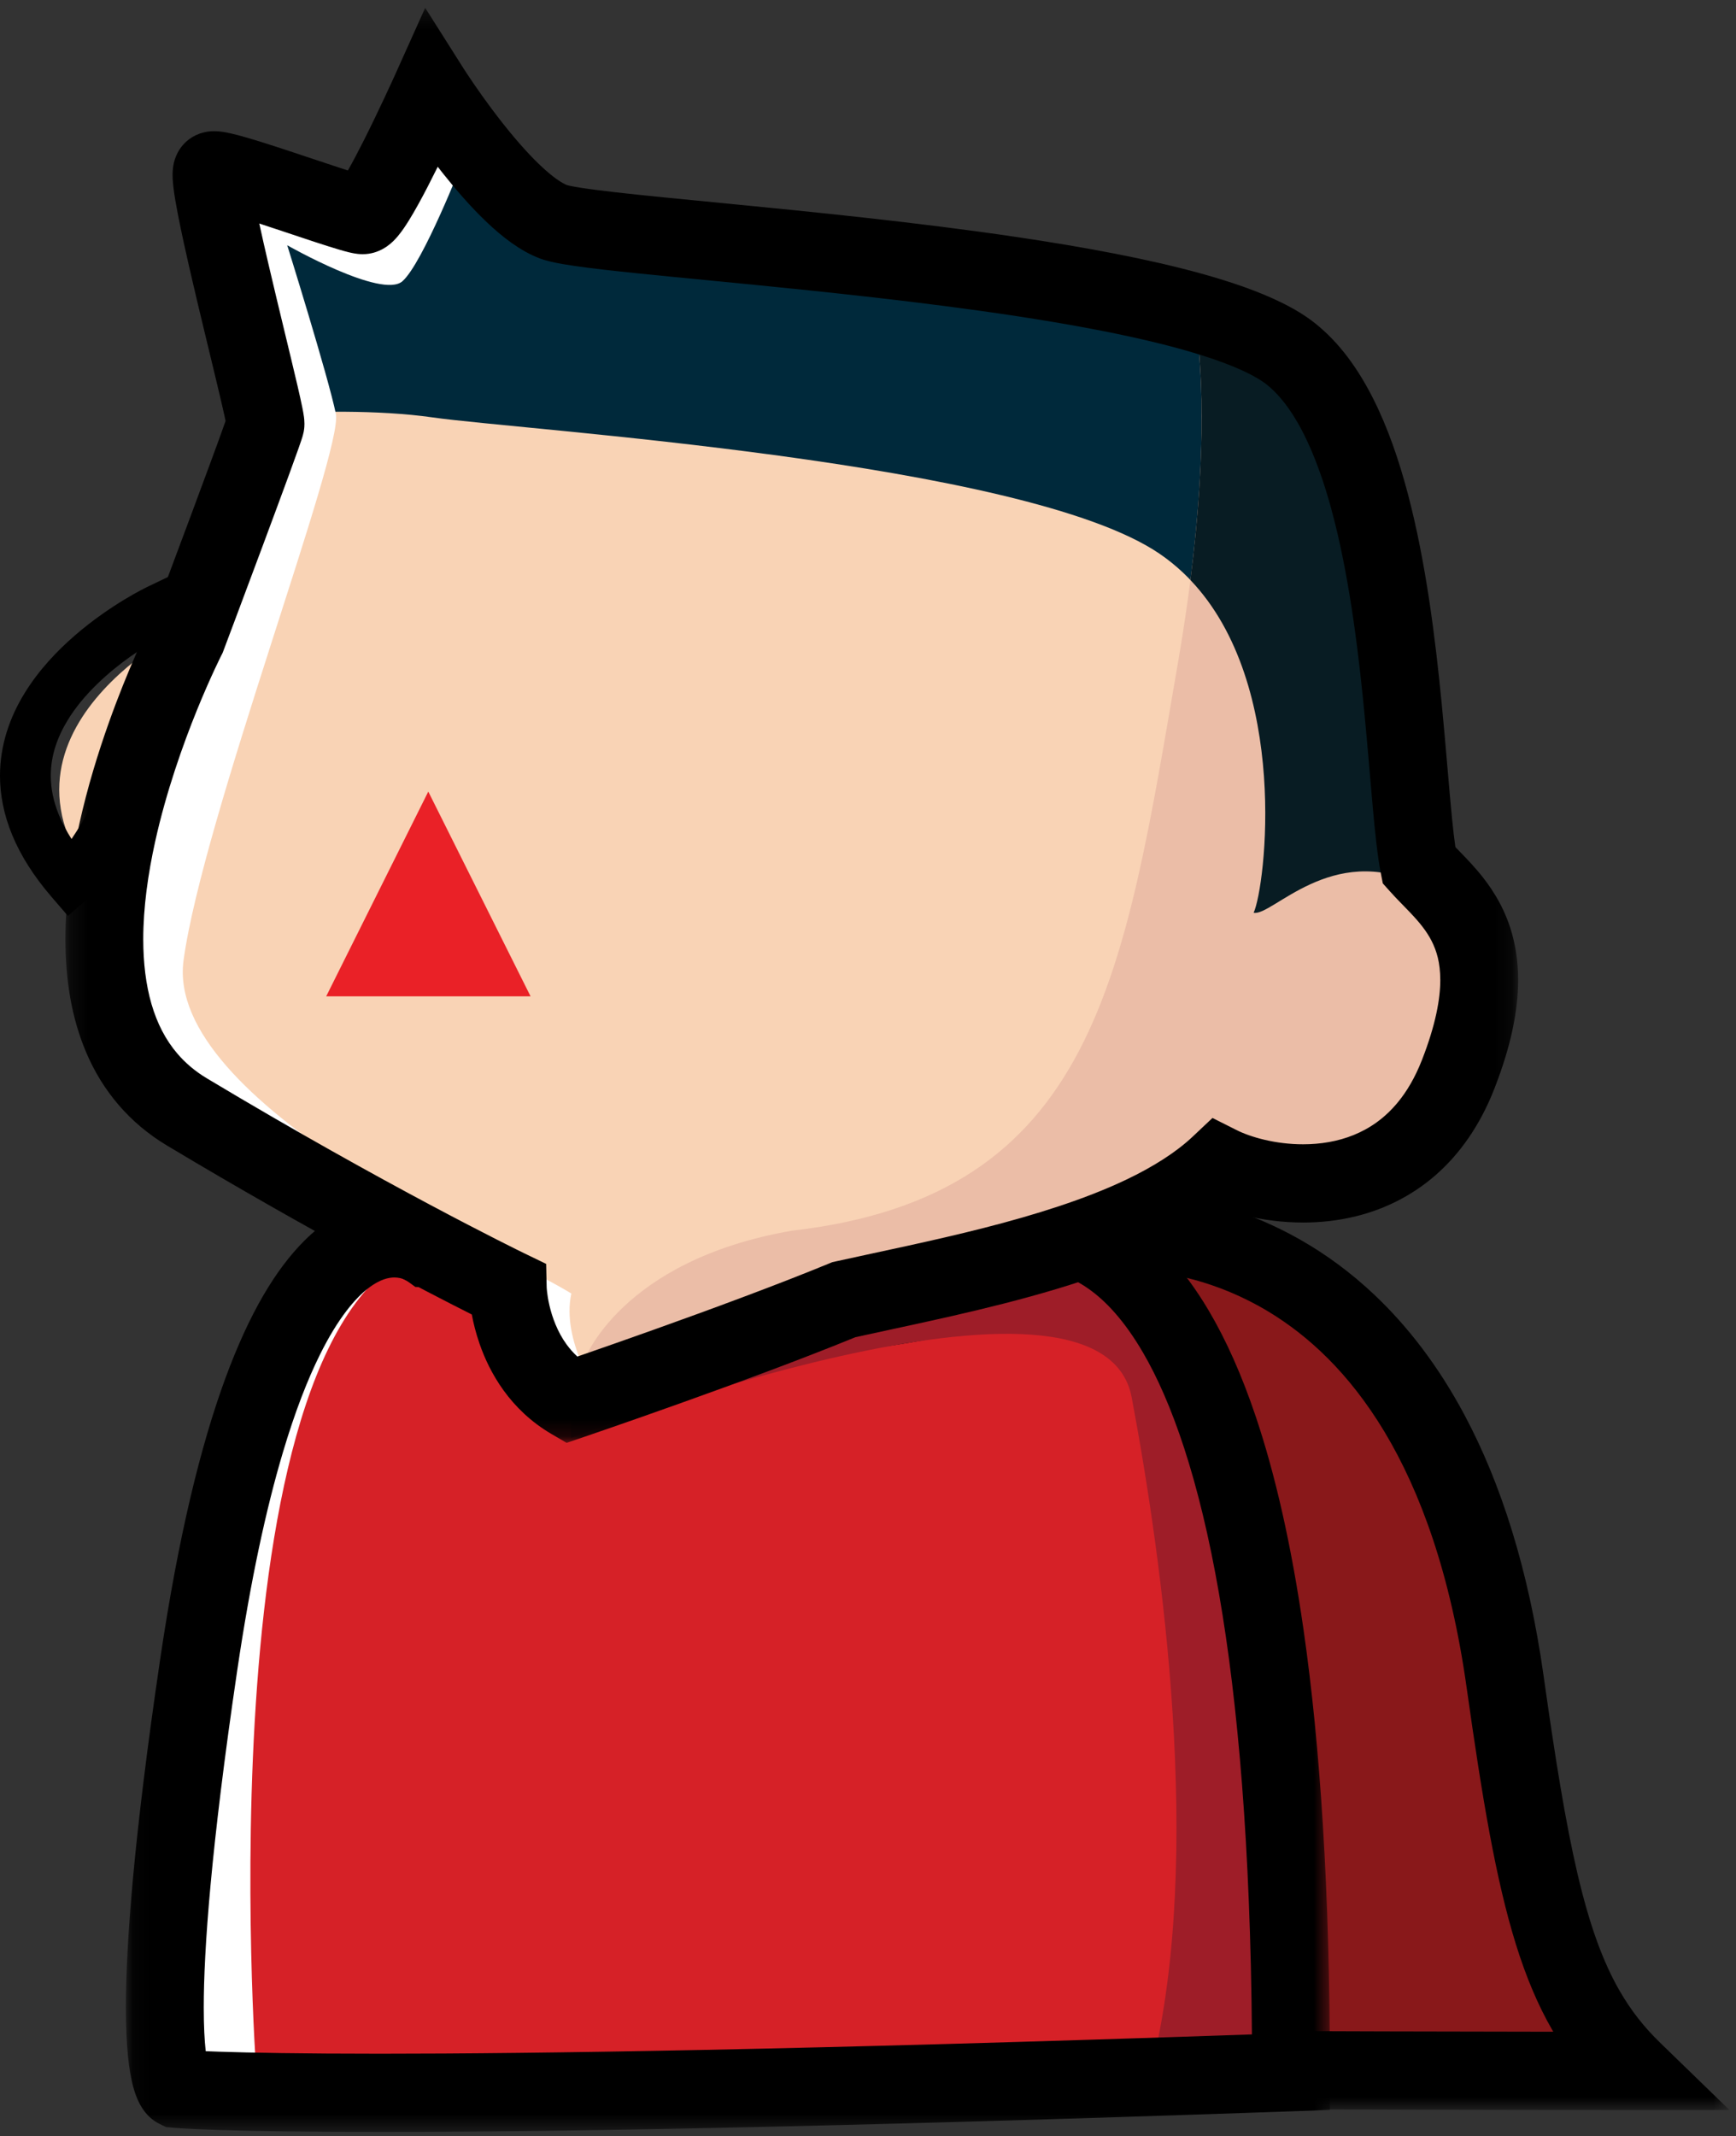 <?xml version="1.0" encoding="UTF-8"?>
<svg width="100px" height="123px" viewBox="0 0 100 123" version="1.1" xmlns="http://www.w3.org/2000/svg" xmlns:xlink="http://www.w3.org/1999/xlink">
    <rect x="0" y="0" width="100" height="123" fill="#333333" stroke="none"/>
    <!-- Generator: Sketch 53.2 (72643) - https://sketchapp.com -->
    <title>Group 38</title>
    <desc>Created with Sketch.</desc>
    <defs>
        <polygon id="path-1" points="0.014 0.366 53.436 0.366 53.436 53.253 0.014 53.253"></polygon>
        <polygon id="path-3" points="0.078 0.415 69.433 0.415 69.433 54.516 0.078 54.516"></polygon>
        <polygon id="path-5" points="0.181 0.232 83.863 0.232 83.863 82.867 0.181 82.867"></polygon>
    </defs>
    <g id="Page-1" stroke="none" stroke-width="1" fill="none" fill-rule="evenodd">
        <g id="Office-365" transform="translate(-837, -3815)">
            <g id="Group-38" transform="translate(837, 3815)">
                <path d="M63.598,70.92 C63.598,70.92 82.72,68.535 86.706,96.881 C88.493,109.582 90.393,115.702 94.668,119.849 C78.45,119.849 61.938,120.516 61.938,120.516 C61.938,120.516 48.515,96.483 48.445,96.312 C48.374,96.141 63.598,70.92 63.598,70.92" id="Fill-1" fill="#89181A"></path>
                <g id="Group-5" transform="translate(46.188, 68.251)">
                    <mask id="mask-2" fill="white">
                        <use xlink:href="#path-1"></use>
                    </mask>
                    <g id="Clip-4"></g>
                    <path d="M17.092,48.662 C16.441,48.658 15.893,48.655 15.442,48.653 C14.25,46.353 11.541,41.126 9.084,36.381 C7.813,33.929 6.612,31.607 5.724,29.891 C5.353,29.174 5.042,28.571 4.799,28.099 C4.977,27.792 5.194,27.42 5.442,26.998 C7.249,23.926 10.724,18.128 13.742,13.108 C15.252,10.597 16.648,8.279 17.667,6.588 C18.081,5.901 18.429,5.324 18.701,4.874 C19.587,4.888 20.973,4.999 22.603,5.444 C23.921,5.804 25.393,6.378 26.9,7.29 C29.159,8.662 31.509,10.783 33.566,14.202 C35.618,17.621 37.372,22.36 38.298,28.945 C39.198,35.326 39.972,39.963 41.128,43.694 C41.708,45.557 42.389,47.197 43.243,48.672 C43.258,48.698 43.274,48.72 43.288,48.745 C36.672,48.738 30.123,48.717 24.909,48.697 C21.697,48.684 18.993,48.671 17.092,48.662 L17.092,48.662 Z M49.443,49.38 C48.512,48.475 47.771,47.533 47.12,46.409 C46.147,44.729 45.376,42.605 44.689,39.678 C44.002,36.755 43.405,33.054 42.738,28.314 C41.856,22.034 40.24,17.114 38.193,13.266 C36.658,10.382 34.877,8.105 33.01,6.335 C30.207,3.676 27.22,2.17 24.628,1.347 C22.032,0.522 19.829,0.366 18.497,0.366 C17.699,0.366 17.212,0.423 17.132,0.433 L16.055,0.567 L15.493,1.499 C15.492,1.5 11.703,7.777 7.913,14.092 C6.018,17.25 4.123,20.418 2.698,22.818 C1.985,24.018 1.392,25.026 0.971,25.752 C0.759,26.116 0.593,26.407 0.469,26.629 C0.406,26.742 0.356,26.834 0.306,26.931 C0.281,26.981 0.256,27.029 0.219,27.112 C0.2,27.156 0.178,27.206 0.143,27.304 C0.126,27.354 0.105,27.416 0.08,27.517 C0.067,27.569 0.053,27.631 0.04,27.715 C0.028,27.8 0.014,27.905 0.014,28.06 L0.014,28.508 L0.185,28.922 C0.21,28.985 0.219,29.001 0.227,29.019 L0.254,29.075 C0.277,29.12 0.298,29.162 0.332,29.229 C0.584,29.723 1.438,31.376 2.587,33.596 C6.031,40.252 12.09,51.939 12.09,51.939 L12.714,53.143 L14.066,53.151 C14.068,53.151 31.659,53.253 47.885,53.253 L53.436,53.253 L49.443,49.38 Z" id="Fill-3" fill="#000000" mask="url(#mask-2)"></path>
                </g>
                <path d="M10.174,120.282 C10.174,120.282 7.995,119.215 11.444,95.881 C15.938,65.477 24.677,71.872 24.677,71.872 L54.708,72.476 C54.708,72.476 74.365,57.68 74.365,119.326 C20.259,121.225 10.174,120.282 10.174,120.282" id="Fill-6" fill="#D62127"></path>
                <path d="M33.041,79.105 C33.041,79.105 30.903,76.069 31.493,73.328 C30.949,72.992 30.087,72.529 29.013,71.959 L24.677,71.871 L29.299,74.763 C29.299,74.763 31.124,81.772 33.041,79.105" id="Fill-8" fill="#FFFFFF"></path>
                <path d="M24.677,71.871 C24.677,71.871 15.938,65.478 11.444,95.881 C7.995,119.215 10.174,120.282 10.174,120.282 C10.174,120.282 11.374,120.394 15.162,120.463 C14.914,119.702 14.759,119.252 14.759,119.252 C14.759,119.252 11.595,75.747 24.677,71.871" id="Fill-10" fill="#FFFFFF"></path>
                <path d="M41.439,75.093 C41.439,75.093 49.756,74.877 55.451,73.328" id="Stroke-12" stroke="#000000" stroke-width="6.524"></path>
                <path d="M66.221,119.601 C68.82,119.517 71.529,119.425 74.365,119.326 C74.365,60.539 54.708,72.476 54.708,72.476 L40.372,76.982 C34.542,79.333 33.191,79.711 33.191,79.711 L32.887,80.623 L32.887,82.809 C32.887,82.809 63.421,71.031 65.191,80.475 C66.96,89.919 69.318,106.806 66.37,118.953 C66.317,119.172 66.269,119.386 66.221,119.601" id="Fill-14" fill="#9E1D28"></path>
                <path d="M11.05,35.937 C11.05,35.937 -1.995,42.182 6.011,51.478 C8.266,49.516 12.803,40.134 11.05,35.937" id="Fill-16" fill="#F9D3B5"></path>
                <g id="Group-20" transform="translate(7.175, 68.251)">
                    <mask id="mask-4" fill="white">
                        <use xlink:href="#path-3"></use>
                    </mask>
                    <g id="Clip-19"></g>
                    <path d="M5.476,49.895 C5.175,49.885 4.911,49.876 4.677,49.866 C4.674,49.847 4.672,49.833 4.67,49.813 C4.609,49.256 4.562,48.454 4.562,47.346 C4.561,44.084 4.972,38.202 6.487,27.96 C7.265,22.692 8.17,18.58 9.114,15.406 C9.821,13.025 10.551,11.172 11.256,9.753 C12.313,7.621 13.309,6.49 14.036,5.932 C14.401,5.65 14.699,5.503 14.941,5.419 C15.183,5.336 15.374,5.313 15.54,5.312 C15.787,5.312 15.99,5.371 16.12,5.424 C16.177,5.448 16.214,5.468 16.232,5.478 L16.752,5.858 L48.26,6.492 L48.866,6.036 C48.895,6.014 49.315,5.72 49.956,5.448 C50.609,5.168 51.476,4.918 52.395,4.921 C52.907,4.921 53.439,4.993 54,5.179 C54.491,5.342 55.007,5.592 55.557,5.983 C56.517,6.665 57.593,7.791 58.674,9.65 C60.295,12.432 61.891,16.852 63.05,23.549 C64.14,29.83 64.856,38.105 64.94,48.899 C39.132,49.787 23.7,50.011 14.716,50.011 C10.129,50.011 7.223,49.953 5.476,49.895 L5.476,49.895 Z M67.917,25.617 C67.202,20.644 66.27,16.628 65.178,13.369 C64.359,10.926 63.449,8.907 62.464,7.238 C60.989,4.737 59.323,3.008 57.564,1.917 C55.809,0.822 53.985,0.41 52.395,0.415 C50.58,0.418 49.07,0.911 48.001,1.39 C47.555,1.59 47.188,1.788 46.899,1.959 L18.092,1.378 C18.005,1.338 17.92,1.296 17.818,1.255 C17.267,1.028 16.49,0.807 15.54,0.807 C14.978,0.806 14.36,0.886 13.721,1.081 C12.599,1.42 11.441,2.11 10.356,3.195 C8.724,4.828 7.206,7.313 5.799,11.14 C4.395,14.971 3.106,20.168 2.051,27.298 C0.518,37.674 0.079,43.718 0.078,47.346 C0.082,49.642 0.246,50.969 0.496,51.911 C0.625,52.383 0.777,52.767 1.009,53.131 C1.124,53.311 1.263,53.486 1.431,53.646 C1.599,53.806 1.8,53.949 2.017,54.055 L2.384,54.235 L2.791,54.273 C2.913,54.284 5.464,54.516 14.716,54.517 C24.025,54.517 40.111,54.279 67.269,53.326 L69.433,53.25 L69.433,51.074 C69.432,40.58 68.869,32.247 67.917,25.617 L67.917,25.617 Z" id="Fill-18" fill="#000000" mask="url(#mask-4)"></path>
                </g>
                <path d="M5.324,46.288 C4.917,47.063 4.503,47.753 4.121,48.313 C3.82,47.841 3.585,47.391 3.408,46.962 C3.063,46.126 2.926,45.373 2.925,44.667 C2.926,43.522 3.293,42.465 3.902,41.466 C4.81,39.971 6.281,38.677 7.528,37.796 C7.702,37.673 7.869,37.56 8.031,37.453 C8.028,38.423 7.837,39.605 7.502,40.834 C6.998,42.697 6.177,44.67 5.324,46.288 M9.926,42.933 C10.533,41.081 10.954,39.189 10.958,37.421 C10.956,36.426 10.823,35.459 10.45,34.56 L9.856,33.139 L8.472,33.802 C8.403,33.838 6.4,34.792 4.328,36.578 C3.293,37.474 2.235,38.581 1.41,39.926 C0.587,41.266 -0.001,42.872 4.48430493e-05,44.667 C-0.001,45.766 0.222,46.923 0.706,48.091 C1.191,49.26 1.931,50.441 2.955,51.631 L3.913,52.743 L5.019,51.78 C5.361,51.481 5.673,51.13 5.993,50.722 C6.548,50.009 7.114,49.12 7.672,48.105 C8.507,46.583 9.314,44.783 9.926,42.933" id="Fill-21" fill="#000000"></path>
                <path d="M32.887,80.623 C32.887,80.623 42.52,77.351 48.613,74.84 C55.494,73.315 65.52,71.538 70.237,67.094 C73.186,68.576 80.951,69.662 83.998,61.86 C87.045,54.058 83.605,51.915 81.737,49.826 C80.754,44.776 80.951,25.617 74.365,20.383 C67.78,15.149 34.853,13.866 31.904,12.779 C28.956,11.693 24.827,5.175 24.827,5.175 C24.827,5.175 21.584,12.384 20.896,12.384 C20.208,12.384 12.836,9.619 12.247,9.817 C11.656,10.014 15.391,23.939 15.294,24.432 C15.195,24.926 10.772,36.678 10.772,36.678 C10.772,36.678 0.059,57.614 10.772,64.033 C21.486,70.452 29.251,74.211 29.251,74.211 C29.251,74.211 29.349,78.549 32.887,80.623" id="Fill-23" fill="#F9D3B5"></path>
                <path d="M81.758,50.931 C81.751,50.924 81.744,49.834 81.737,49.827 C80.754,44.776 80.951,25.617 74.366,20.383 C67.78,15.149 34.853,13.866 31.904,12.779 C28.956,11.693 24.828,5.175 24.828,5.175 C24.828,5.175 21.584,12.384 20.896,12.384 C20.208,12.384 12.837,9.619 12.246,9.817 C11.721,9.993 14.632,21.076 15.2,23.831 C17.819,23.684 21.782,23.586 24.926,24.037 C30.086,24.778 58.983,26.555 66.797,31.888 C74.611,37.221 72.951,50.968 72.215,52.561 C73.263,52.792 76.711,48.487 81.758,50.931" id="Fill-25" fill="#00293B"></path>
                <path d="M32.91,74.486 C29.077,72.116 9.468,63.45 10.573,55.303 C11.679,47.156 19.788,25.973 19.346,23.825 C18.904,21.677 16.545,14.123 16.545,14.123 C16.545,14.123 22,17.234 23.18,16.196 C24.359,15.159 26.644,9.308 26.644,9.308 L25.078,8.831 C24.076,10.914 22.729,13.542 22.313,13.542 C21.625,13.542 14.254,10.777 13.664,10.974 C13.074,11.172 16.809,25.096 16.711,25.59 C16.612,26.084 12.19,37.835 12.19,37.835 C12.19,37.835 1.476,58.771 12.19,65.19 C22.903,71.609 30.668,75.368 30.668,75.368 C30.668,75.368 30.673,75.575 30.717,75.921 C30.717,75.921 32.542,82.929 34.458,80.263 C34.458,80.263 32.32,77.226 32.91,74.486" id="Fill-27" fill="#FFFFFF"></path>
                <path d="M83.998,61.86 C87.045,54.059 83.605,51.915 81.737,49.827 C80.754,44.775 80.951,25.618 74.366,20.383 C73.215,19.469 71.258,18.675 68.798,17.981 C69.354,21.495 69.636,27.849 67.845,38.221 C64.748,56.145 63.183,68.856 45.61,70.87 C35.704,72.588 33.639,78.365 33.639,78.365 L32.887,80.623 C32.887,80.623 42.52,77.352 48.614,74.84 C55.494,73.316 65.52,71.538 70.237,67.094 C73.186,68.575 80.951,69.661 83.998,61.86" id="Fill-29" fill="#EBBDA7"></path>
                <path d="M68.571,33.4 C74.337,39.446 72.89,51.102 72.214,52.561 C73.263,52.792 76.711,48.487 81.758,50.931 C81.752,50.924 81.744,49.834 81.737,49.827 C80.754,44.776 80.951,25.618 74.366,20.383 C73.214,19.469 71.257,18.675 68.798,17.981 C69.262,20.914 69.535,25.825 68.571,33.4" id="Fill-31" fill="#081C23"></path>
                <g id="Group-35" transform="translate(3.587, 0.219)">
                    <mask id="mask-6" fill="white">
                        <use xlink:href="#path-5"></use>
                    </mask>
                    <g id="Clip-34"></g>
                    <path d="M78.323,60.819 C77.923,61.84 77.45,62.629 76.939,63.251 C76.171,64.182 75.321,64.759 74.395,65.138 C73.472,65.514 72.464,65.675 71.476,65.674 C70.692,65.675 69.924,65.573 69.255,65.415 C68.588,65.259 68.015,65.044 67.653,64.86 L66.256,64.158 L65.117,65.232 C64.174,66.122 62.856,66.965 61.288,67.711 C58.936,68.834 56.04,69.739 53.096,70.489 C50.149,71.241 47.155,71.843 44.544,72.421 L44.355,72.463 L44.175,72.537 C41.192,73.766 37.279,75.207 34.127,76.332 C32.55,76.895 31.162,77.381 30.169,77.725 C29.988,77.788 29.824,77.844 29.67,77.897 C29.435,77.681 29.231,77.448 29.051,77.201 C28.526,76.483 28.218,75.628 28.064,74.959 C27.986,74.626 27.944,74.343 27.924,74.157 C27.914,74.064 27.909,73.996 27.906,73.958 L27.904,73.927 L27.873,72.561 L26.636,71.962 L26.618,71.954 C26.195,71.748 18.636,68.053 8.333,61.879 C7.641,61.464 7.091,60.99 6.633,60.457 C5.949,59.658 5.465,58.711 5.14,57.6 C4.817,56.491 4.665,55.223 4.665,53.869 C4.664,52.064 4.935,50.113 5.356,48.219 C5.986,45.376 6.95,42.662 7.754,40.681 C8.157,39.69 8.518,38.881 8.777,38.325 C8.906,38.047 9.01,37.832 9.079,37.69 C9.114,37.619 9.14,37.567 9.157,37.532 L9.175,37.496 L9.179,37.49 L9.237,37.376 L9.282,37.256 C9.283,37.255 10.389,34.315 11.508,31.312 C12.068,29.809 12.631,28.292 13.063,27.112 C13.279,26.523 13.461,26.018 13.596,25.636 C13.664,25.444 13.72,25.284 13.765,25.149 C13.788,25.081 13.807,25.02 13.827,24.955 C13.837,24.922 13.848,24.889 13.859,24.846 C13.871,24.801 13.885,24.754 13.905,24.655 L13.91,24.628 L13.915,24.599 C13.946,24.422 13.95,24.288 13.95,24.187 C13.948,23.978 13.933,23.887 13.922,23.788 C13.897,23.608 13.869,23.456 13.832,23.272 C13.765,22.934 13.67,22.511 13.552,22.002 C13.141,20.233 12.45,17.45 11.863,14.927 C11.675,14.123 11.501,13.354 11.349,12.652 C12.407,12.998 13.556,13.388 14.53,13.708 C15.069,13.884 15.552,14.039 15.957,14.158 C16.161,14.218 16.344,14.269 16.528,14.313 C16.621,14.335 16.714,14.356 16.827,14.375 C16.943,14.393 17.063,14.416 17.309,14.418 C17.564,14.418 17.783,14.377 17.963,14.325 C18.318,14.219 18.535,14.083 18.701,13.97 C19.013,13.746 19.164,13.571 19.31,13.405 C19.568,13.099 19.757,12.811 19.963,12.482 C20.316,11.914 20.681,11.243 21.051,10.529 C21.245,10.153 21.44,9.766 21.629,9.384 C21.724,9.507 21.821,9.631 21.92,9.756 C22.664,10.692 23.51,11.677 24.425,12.549 C24.883,12.986 25.359,13.395 25.867,13.758 C26.377,14.12 26.917,14.442 27.545,14.676 C27.777,14.76 27.97,14.81 28.177,14.858 C28.571,14.949 29.005,15.022 29.524,15.097 C30.49,15.237 31.733,15.377 33.209,15.528 C35.788,15.793 39.069,16.094 42.626,16.462 C47.958,17.013 53.914,17.716 58.956,18.654 C61.474,19.121 63.763,19.649 65.597,20.226 C66.514,20.513 67.314,20.813 67.962,21.109 C68.609,21.404 69.099,21.7 69.387,21.931 C69.946,22.375 70.507,23.032 71.03,23.897 C71.949,25.405 72.724,27.526 73.314,29.907 C74.205,33.48 74.706,37.622 75.05,41.282 C75.223,43.114 75.359,44.827 75.493,46.311 C75.561,47.053 75.627,47.739 75.701,48.36 C75.774,48.982 75.851,49.536 75.949,50.04 L76.068,50.651 L76.483,51.114 C76.889,51.567 77.283,51.949 77.633,52.32 C78.162,52.874 78.586,53.389 78.88,53.967 C79.172,54.549 79.374,55.201 79.379,56.213 C79.38,57.285 79.12,58.779 78.323,60.819 M83.395,53.166 C82.949,51.809 82.227,50.753 81.543,49.947 C81.066,49.388 80.614,48.935 80.249,48.56 C80.183,48.102 80.116,47.532 80.052,46.883 C79.879,45.149 79.709,42.85 79.462,40.318 C79.091,36.514 78.554,32.183 77.519,28.247 C76.999,26.278 76.355,24.403 75.506,22.721 C74.655,21.044 73.596,19.537 72.169,18.398 C71.588,17.937 70.943,17.555 70.235,17.206 C68.909,16.555 67.353,16.019 65.598,15.532 C62.533,14.685 58.864,14.008 55.014,13.435 C49.242,12.579 43.072,11.968 38.125,11.486 C35.654,11.246 33.487,11.038 31.853,10.851 C31.038,10.758 30.353,10.67 29.851,10.591 C29.601,10.552 29.396,10.514 29.254,10.484 C29.184,10.469 29.13,10.456 29.099,10.447 L29.08,10.442 C28.969,10.402 28.74,10.284 28.465,10.086 C27.97,9.734 27.338,9.146 26.721,8.472 C25.79,7.46 24.874,6.259 24.207,5.326 C23.873,4.859 23.6,4.457 23.413,4.176 C23.319,4.036 23.247,3.925 23.199,3.852 L23.146,3.769 L23.134,3.75 L23.131,3.747 L20.905,0.232 L19.197,4.029 C19.197,4.029 19.186,4.053 19.163,4.104 C18.991,4.485 18.185,6.25 17.363,7.881 C17.047,8.508 16.728,9.115 16.453,9.597 C15.402,9.259 13.915,8.751 12.56,8.308 C11.818,8.067 11.117,7.845 10.517,7.674 C10.215,7.588 9.94,7.515 9.675,7.456 C9.542,7.427 9.412,7.401 9.27,7.378 C9.124,7.357 8.975,7.337 8.744,7.335 C8.666,7.335 8.57,7.337 8.436,7.352 C8.318,7.367 8.159,7.396 7.959,7.462 L7.957,7.458 C7.944,7.463 7.931,7.469 7.917,7.474 C7.906,7.478 7.899,7.478 7.888,7.483 L7.888,7.486 C7.61,7.588 7.362,7.74 7.177,7.903 C6.822,8.218 6.665,8.52 6.567,8.739 C6.427,9.072 6.402,9.277 6.378,9.445 C6.357,9.61 6.354,9.736 6.354,9.851 C6.355,10.122 6.377,10.342 6.405,10.585 C6.459,11.034 6.547,11.541 6.66,12.127 C6.858,13.147 7.135,14.392 7.44,15.71 C7.897,17.685 8.42,19.82 8.826,21.512 C9.029,22.356 9.203,23.092 9.322,23.626 C9.355,23.776 9.384,23.909 9.407,24.023 C9.22,24.557 8.881,25.489 8.475,26.587 C7.808,28.397 6.96,30.668 6.28,32.483 C5.94,33.392 5.642,34.187 5.429,34.754 C5.286,35.135 5.183,35.409 5.129,35.552 C4.865,36.084 3.783,38.308 2.693,41.365 C2.074,43.103 1.451,45.11 0.979,47.239 C0.507,49.369 0.182,51.621 0.181,53.869 C0.183,56.114 0.505,58.37 1.41,60.46 C1.862,61.502 2.465,62.499 3.236,63.397 C4.005,64.296 4.943,65.094 6.036,65.748 C14.462,70.796 21.074,74.211 23.59,75.475 C23.68,75.957 23.82,76.532 24.038,77.163 C24.329,78.001 24.763,78.938 25.427,79.855 C26.09,80.77 26.993,81.662 28.17,82.351 L29.051,82.867 L30.018,82.539 C30.026,82.536 32.443,81.715 35.629,80.577 C38.754,79.461 42.607,78.045 45.689,76.782 C49.06,76.037 53.262,75.212 57.292,74.001 C59.344,73.383 61.355,72.664 63.21,71.781 C64.598,71.118 65.903,70.364 67.066,69.468 C67.436,69.591 67.823,69.705 68.235,69.802 C69.216,70.032 70.311,70.179 71.476,70.18 C72.452,70.18 73.478,70.076 74.517,69.82 C76.072,69.438 77.665,68.7 79.069,67.485 C80.475,66.272 81.668,64.596 82.498,62.464 C83.44,60.049 83.862,58.011 83.863,56.213 C83.864,55.091 83.693,54.068 83.395,53.166" id="Fill-33" fill="#000000" mask="url(#mask-6)"></path>
                </g>
                <polygon id="Fill-36" fill="#EA2127" points="18.79 57.374 24.671 45.582 30.563 57.374"></polygon>
            </g>
        </g>
    </g>
</svg>